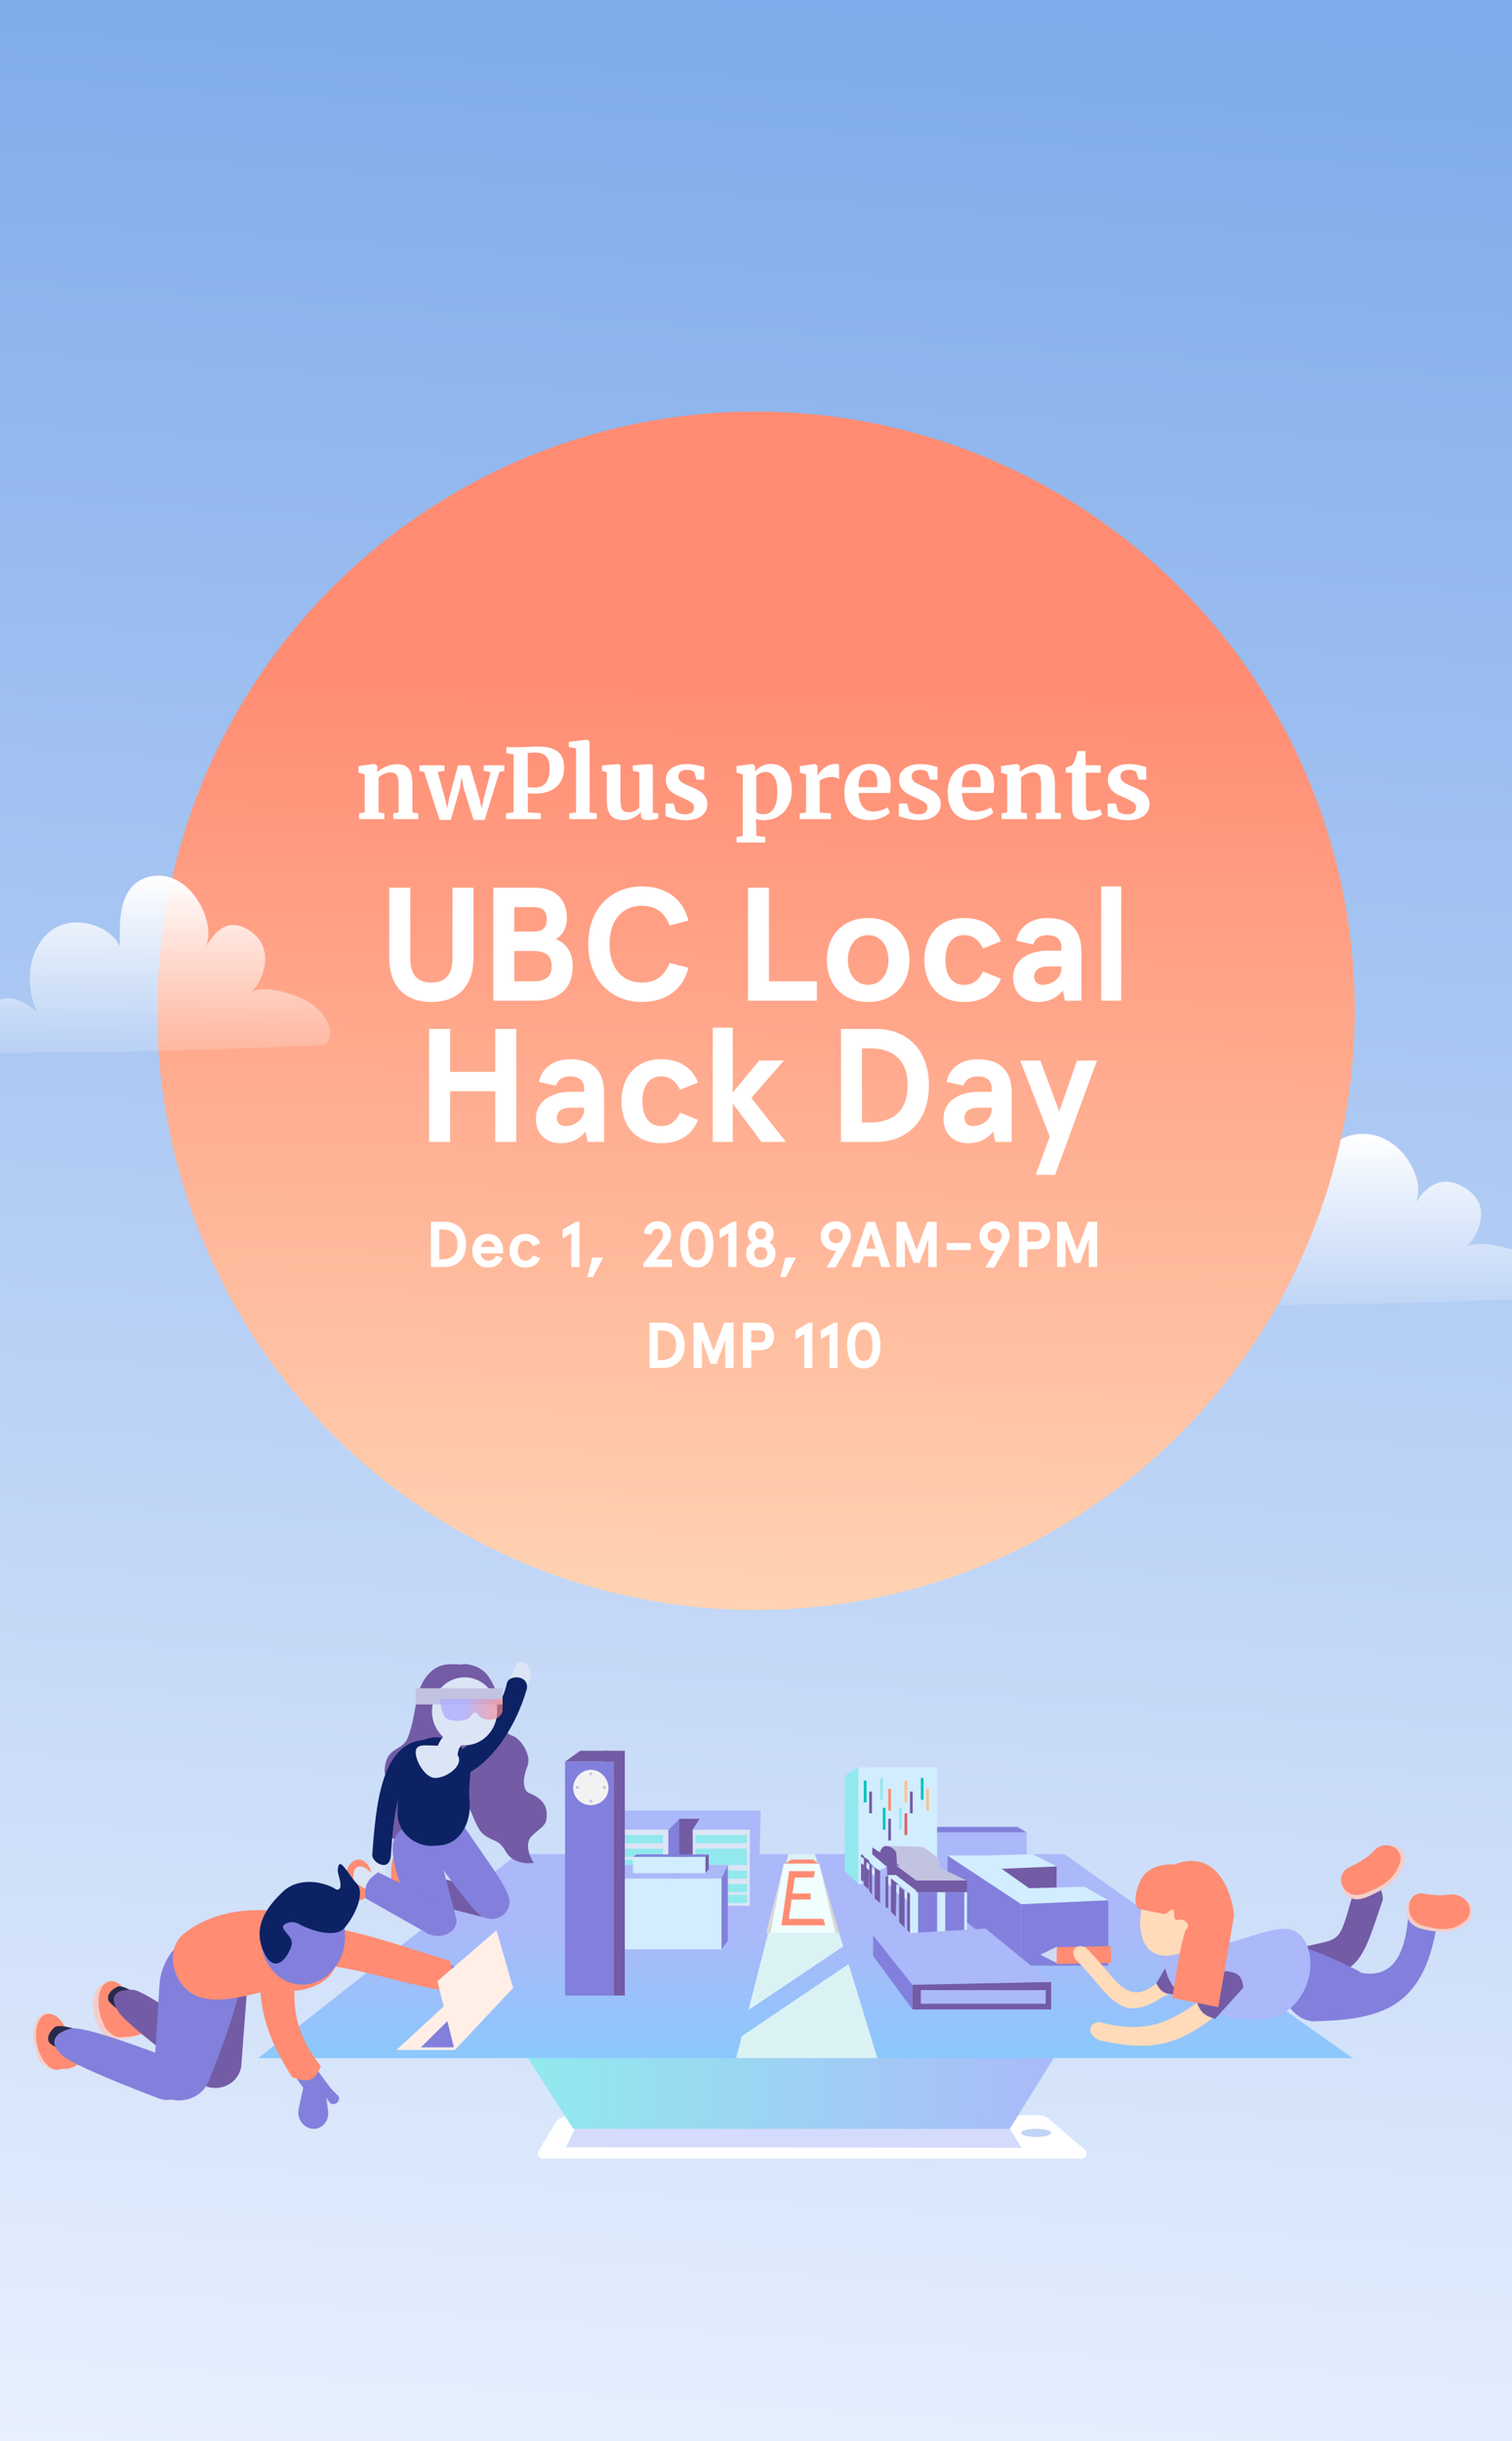 <svg width="375" height="605" viewBox="0 0 375 605" fill="none" xmlns="http://www.w3.org/2000/svg">
<rect width="375" height="605" fill="url(#paint0_linear)" fill-opacity="0.7"/>
<path d="M383.797 321.717C383.013 321.669 351.383 323.455 291.284 323.569C288.102 322.144 288.379 316.161 291.284 313.027C295.988 307.953 301.522 311.46 304.981 313.882C303.274 312.315 300.125 302.208 306.779 295.648C313.282 289.238 325.272 292.989 327.393 298.07C327.67 294.698 325.761 282.599 336.386 281.118C347.011 279.636 354.095 292.514 351.051 298.07C352.711 295.743 356.534 290.093 363.503 294.508C370.697 299.067 366.039 307.139 363.503 309.039C364.563 308.279 368.649 307.443 376.508 310.178C384.366 312.913 387.071 319.01 383.797 321.717Z" fill="url(#paint1_linear)"/>
<circle cx="187.5" cy="250.5" r="148.5" fill="url(#paint2_linear)"/>
<path d="M90.459 191.936L88.923 191.504V189.848L92.907 189.344H92.979L93.579 189.824V190.76L93.555 191.336C94.115 190.808 94.843 190.352 95.739 189.968C96.635 189.584 97.539 189.392 98.451 189.392C99.427 189.392 100.187 189.576 100.731 189.944C101.291 190.296 101.691 190.856 101.931 191.624C102.171 192.392 102.291 193.432 102.291 194.744V201.368L103.755 201.56V203H97.563V201.56L98.859 201.368V194.744C98.859 193.912 98.803 193.264 98.691 192.8C98.579 192.32 98.371 191.976 98.067 191.768C97.779 191.544 97.363 191.432 96.819 191.432C95.907 191.432 94.931 191.824 93.891 192.608V201.344L95.331 201.56V203H89.067V201.56L90.459 201.344V191.936ZM104.035 189.68H110.227V191.048L108.547 191.336L110.323 197.72L110.899 200.336L111.427 197.696L113.587 189.68H116.491L118.867 197.696L119.443 200.336L120.019 197.72L121.699 191.36L119.947 191.048V189.68H125.083V191.048L123.859 191.312L120.211 203.192H117.451L115.027 195.416L114.475 192.56L114.043 195.416L111.811 203.192H109.027L105.187 191.312L104.035 191.048V189.68ZM127.383 186.968L125.583 186.656V185.168H129.207C129.543 185.168 130.063 185.152 130.767 185.12C131.695 185.056 132.535 185.024 133.287 185.024C134.951 185.024 136.263 185.232 137.223 185.648C138.199 186.048 138.887 186.632 139.287 187.4C139.703 188.152 139.911 189.112 139.911 190.28C139.911 192.296 139.279 193.864 138.015 194.984C136.767 196.104 135.031 196.664 132.807 196.664C131.927 196.664 131.295 196.64 130.911 196.592V201.32L134.127 201.56V203H125.487V201.56L127.383 201.32V186.968ZM130.887 195.056C131.255 195.136 131.879 195.176 132.759 195.176C133.831 195.176 134.687 194.808 135.327 194.072C135.983 193.32 136.311 192.08 136.311 190.352C136.311 189.008 136.015 188.032 135.423 187.424C134.847 186.8 133.959 186.488 132.759 186.488C132.311 186.488 131.847 186.52 131.367 186.584C131.143 186.616 130.983 186.632 130.887 186.632V195.056ZM142.867 185.456L141.091 185.144V183.848L145.531 183.32H145.579L146.227 183.776V201.368L147.979 201.56V203H141.187V201.56L142.867 201.344V185.456ZM160.455 203.24C159.927 203.24 159.543 203.128 159.303 202.904C159.063 202.68 158.943 202.344 158.943 201.896V201.248C158.511 201.776 157.903 202.248 157.119 202.664C156.335 203.064 155.551 203.264 154.767 203.264C153.231 203.264 152.135 202.872 151.479 202.088C150.823 201.288 150.495 199.976 150.495 198.152V191.384L149.295 191.048V189.68L153.375 189.368H153.399L153.879 189.704V198.152C153.879 199.32 154.023 200.136 154.311 200.6C154.599 201.064 155.135 201.296 155.919 201.296C156.863 201.296 157.743 200.928 158.559 200.192V191.384L156.951 191.024V189.68L161.295 189.368H161.343L161.919 189.704V201.512H163.263L163.239 202.88C163.175 202.896 162.879 202.96 162.351 203.072C161.823 203.184 161.191 203.24 160.455 203.24ZM167.623 201.032C167.751 201.224 168.039 201.408 168.487 201.584C168.951 201.744 169.415 201.824 169.879 201.824C170.631 201.824 171.191 201.672 171.559 201.368C171.943 201.048 172.135 200.632 172.135 200.12C172.135 199.592 171.903 199.168 171.439 198.848C170.975 198.512 170.191 198.104 169.087 197.624L168.415 197.336C167.311 196.872 166.487 196.312 165.943 195.656C165.399 195 165.127 194.152 165.127 193.112C165.127 192.392 165.343 191.752 165.775 191.192C166.207 190.616 166.815 190.168 167.599 189.848C168.383 189.528 169.287 189.368 170.311 189.368C171.063 189.368 171.703 189.416 172.231 189.512C172.775 189.608 173.343 189.736 173.935 189.896C174.255 190.008 174.495 190.072 174.655 190.088V193.232H172.759L172.207 191.408C172.111 191.248 171.895 191.104 171.559 190.976C171.223 190.848 170.839 190.784 170.407 190.784C169.751 190.784 169.223 190.928 168.823 191.216C168.439 191.488 168.247 191.872 168.247 192.368C168.247 192.816 168.383 193.192 168.655 193.496C168.927 193.784 169.223 194.008 169.543 194.168C169.863 194.328 170.455 194.592 171.319 194.96C172.183 195.328 172.895 195.68 173.455 196.016C174.031 196.352 174.503 196.792 174.871 197.336C175.255 197.864 175.447 198.512 175.447 199.28C175.447 200.464 174.983 201.424 174.055 202.16C173.127 202.896 171.791 203.264 170.047 203.264C169.231 203.264 168.495 203.192 167.839 203.048C167.199 202.904 166.455 202.712 165.607 202.472L165.079 202.304V199.136H167.071L167.623 201.032ZM196.372 195.896C196.372 197.24 196.092 198.472 195.532 199.592C194.988 200.712 194.18 201.608 193.108 202.28C192.052 202.936 190.788 203.264 189.316 203.264C188.996 203.264 188.66 203.232 188.308 203.168C187.972 203.12 187.7 203.056 187.492 202.976L187.564 204.968V207.152L189.796 207.44V208.808H182.668V207.44L184.228 207.152V191.936L182.668 191.504V189.848L186.628 189.344H186.676L187.276 189.824V191.168C187.676 190.672 188.22 190.24 188.908 189.872C189.596 189.504 190.348 189.32 191.164 189.32C192.684 189.32 193.932 189.864 194.908 190.952C195.884 192.024 196.372 193.672 196.372 195.896ZM189.916 191.312C189.436 191.312 188.98 191.416 188.548 191.624C188.116 191.832 187.788 192.064 187.564 192.32V201.224C187.676 201.384 187.9 201.52 188.236 201.632C188.588 201.744 188.972 201.8 189.388 201.8C190.428 201.8 191.252 201.352 191.86 200.456C192.484 199.544 192.796 198.12 192.796 196.184C192.796 194.552 192.532 193.336 192.004 192.536C191.476 191.72 190.78 191.312 189.916 191.312ZM198.334 201.584L199.918 201.392V191.936L198.382 191.504V189.848L202.102 189.344H202.174L202.774 189.824V190.352L202.702 192.296H202.774C202.886 191.976 203.15 191.584 203.566 191.12C203.982 190.64 204.502 190.224 205.126 189.872C205.766 189.504 206.454 189.32 207.19 189.32C207.542 189.32 207.846 189.368 208.102 189.464V193.064C207.622 192.728 207.038 192.56 206.35 192.56C205.182 192.56 204.166 192.872 203.302 193.496V201.368L206.086 201.584V203H198.334V201.584ZM215.679 203.264C213.567 203.264 211.991 202.648 210.951 201.416C209.927 200.168 209.415 198.472 209.415 196.328C209.415 194.888 209.679 193.64 210.207 192.584C210.751 191.528 211.511 190.72 212.487 190.16C213.463 189.6 214.591 189.32 215.871 189.32C217.471 189.32 218.703 189.744 219.567 190.592C220.431 191.424 220.879 192.616 220.911 194.168C220.911 195.224 220.847 196.008 220.719 196.52H212.919C212.983 197.976 213.327 199.112 213.951 199.928C214.575 200.728 215.463 201.128 216.615 201.128C217.239 201.128 217.879 201.024 218.535 200.816C219.207 200.608 219.735 200.36 220.119 200.072L220.719 201.392C220.287 201.856 219.583 202.288 218.607 202.688C217.647 203.072 216.671 203.264 215.679 203.264ZM217.551 195.08C217.583 194.632 217.599 194.288 217.599 194.048C217.599 191.92 216.887 190.856 215.463 190.856C214.679 190.856 214.071 191.168 213.639 191.792C213.207 192.416 212.967 193.512 212.919 195.08H217.551ZM225.49 201.032C225.618 201.224 225.906 201.408 226.354 201.584C226.818 201.744 227.282 201.824 227.746 201.824C228.498 201.824 229.058 201.672 229.426 201.368C229.81 201.048 230.002 200.632 230.002 200.12C230.002 199.592 229.77 199.168 229.306 198.848C228.842 198.512 228.058 198.104 226.954 197.624L226.282 197.336C225.178 196.872 224.354 196.312 223.81 195.656C223.266 195 222.994 194.152 222.994 193.112C222.994 192.392 223.21 191.752 223.642 191.192C224.074 190.616 224.682 190.168 225.466 189.848C226.25 189.528 227.154 189.368 228.178 189.368C228.93 189.368 229.57 189.416 230.098 189.512C230.642 189.608 231.21 189.736 231.802 189.896C232.122 190.008 232.362 190.072 232.522 190.088V193.232H230.626L230.074 191.408C229.978 191.248 229.762 191.104 229.426 190.976C229.09 190.848 228.706 190.784 228.274 190.784C227.618 190.784 227.09 190.928 226.69 191.216C226.306 191.488 226.114 191.872 226.114 192.368C226.114 192.816 226.25 193.192 226.522 193.496C226.794 193.784 227.09 194.008 227.41 194.168C227.73 194.328 228.322 194.592 229.186 194.96C230.05 195.328 230.762 195.68 231.322 196.016C231.898 196.352 232.37 196.792 232.738 197.336C233.122 197.864 233.314 198.512 233.314 199.28C233.314 200.464 232.85 201.424 231.922 202.16C230.994 202.896 229.658 203.264 227.914 203.264C227.098 203.264 226.362 203.192 225.706 203.048C225.066 202.904 224.322 202.712 223.474 202.472L222.946 202.304V199.136H224.938L225.49 201.032ZM241.319 203.264C239.207 203.264 237.631 202.648 236.591 201.416C235.567 200.168 235.055 198.472 235.055 196.328C235.055 194.888 235.319 193.64 235.847 192.584C236.391 191.528 237.151 190.72 238.127 190.16C239.103 189.6 240.231 189.32 241.511 189.32C243.111 189.32 244.343 189.744 245.207 190.592C246.071 191.424 246.519 192.616 246.551 194.168C246.551 195.224 246.487 196.008 246.359 196.52H238.559C238.623 197.976 238.967 199.112 239.591 199.928C240.215 200.728 241.103 201.128 242.255 201.128C242.879 201.128 243.519 201.024 244.175 200.816C244.847 200.608 245.375 200.36 245.759 200.072L246.359 201.392C245.927 201.856 245.223 202.288 244.247 202.688C243.287 203.072 242.311 203.264 241.319 203.264ZM243.191 195.08C243.223 194.632 243.239 194.288 243.239 194.048C243.239 191.92 242.527 190.856 241.103 190.856C240.319 190.856 239.711 191.168 239.279 191.792C238.847 192.416 238.607 193.512 238.559 195.08H243.191ZM249.811 191.936L248.275 191.504V189.848L252.259 189.344H252.331L252.931 189.824V190.76L252.907 191.336C253.467 190.808 254.195 190.352 255.091 189.968C255.987 189.584 256.891 189.392 257.803 189.392C258.779 189.392 259.539 189.576 260.083 189.944C260.643 190.296 261.043 190.856 261.283 191.624C261.523 192.392 261.643 193.432 261.643 194.744V201.368L263.107 201.56V203H256.915V201.56L258.211 201.368V194.744C258.211 193.912 258.155 193.264 258.043 192.8C257.931 192.32 257.723 191.976 257.419 191.768C257.131 191.544 256.715 191.432 256.171 191.432C255.259 191.432 254.283 191.824 253.243 192.608V201.344L254.683 201.56V203H248.419V201.56L249.811 201.344V191.936ZM268.835 203.216C267.827 203.216 267.083 202.984 266.603 202.52C266.123 202.056 265.883 201.32 265.883 200.312V191.504H264.323V190.256C264.451 190.208 264.683 190.128 265.019 190.016C265.355 189.888 265.611 189.784 265.787 189.704C266.059 189.496 266.291 189.136 266.483 188.624C266.627 188.288 266.891 187.456 267.275 186.128H269.195L269.291 189.656H272.963V191.504H269.315V198.248C269.315 199.144 269.339 199.776 269.387 200.144C269.435 200.512 269.539 200.752 269.699 200.864C269.859 200.96 270.139 201.008 270.539 201.008C270.939 201.008 271.355 200.968 271.787 200.888C272.219 200.792 272.579 200.68 272.867 200.552L273.323 201.896C272.875 202.232 272.219 202.536 271.355 202.808C270.491 203.08 269.651 203.216 268.835 203.216ZM277.264 201.032C277.392 201.224 277.68 201.408 278.128 201.584C278.592 201.744 279.056 201.824 279.52 201.824C280.272 201.824 280.832 201.672 281.2 201.368C281.584 201.048 281.776 200.632 281.776 200.12C281.776 199.592 281.544 199.168 281.08 198.848C280.616 198.512 279.832 198.104 278.728 197.624L278.056 197.336C276.952 196.872 276.128 196.312 275.584 195.656C275.04 195 274.768 194.152 274.768 193.112C274.768 192.392 274.984 191.752 275.416 191.192C275.848 190.616 276.456 190.168 277.24 189.848C278.024 189.528 278.928 189.368 279.952 189.368C280.704 189.368 281.344 189.416 281.872 189.512C282.416 189.608 282.984 189.736 283.576 189.896C283.896 190.008 284.136 190.072 284.296 190.088V193.232H282.4L281.848 191.408C281.752 191.248 281.536 191.104 281.2 190.976C280.864 190.848 280.48 190.784 280.048 190.784C279.392 190.784 278.864 190.928 278.464 191.216C278.08 191.488 277.888 191.872 277.888 192.368C277.888 192.816 278.024 193.192 278.296 193.496C278.568 193.784 278.864 194.008 279.184 194.168C279.504 194.328 280.096 194.592 280.96 194.96C281.824 195.328 282.536 195.68 283.096 196.016C283.672 196.352 284.144 196.792 284.512 197.336C284.896 197.864 285.088 198.512 285.088 199.28C285.088 200.464 284.624 201.424 283.696 202.16C282.768 202.896 281.432 203.264 279.688 203.264C278.872 203.264 278.136 203.192 277.48 203.048C276.84 202.904 276.096 202.712 275.248 202.472L274.72 202.304V199.136H276.712L277.264 201.032Z" fill="white"/>
<path d="M117.427 220H112.227V237.44C112.227 241.52 110.507 243.52 106.987 243.52C103.467 243.52 101.747 241.52 101.747 237.44V220H96.547V237.36C96.547 244.84 100.867 248.32 106.987 248.32C113.107 248.32 117.427 244.84 117.427 237.36V220ZM122.35 220V248H132.79C138.51 248 142.03 245 142.03 239.56C142.03 236 140.47 233.8 137.83 232.72C139.59 231.8 140.59 229.84 140.59 227.56C140.59 222.48 137.35 220 132.59 220H122.35ZM132.19 224.8C134.39 224.8 135.59 225.56 135.59 227.84C135.59 230.12 134.39 230.88 132.31 230.88H127.55V224.8H132.19ZM132.31 235.68C135.55 235.68 136.83 237.04 136.83 239.44C136.83 241.84 135.55 243.2 132.31 243.2H127.55V235.68H132.31ZM170.744 228.16C169.424 222.8 165.224 219.68 159.144 219.68C152.144 219.68 145.904 224.64 145.904 234C145.904 243.36 152.144 248.32 159.144 248.32C165.224 248.32 169.424 245.2 170.744 239.84L166.064 238.64C164.984 241.48 163.024 243.52 159.144 243.52C154.824 243.52 151.184 240.48 151.184 234C151.184 227.52 154.824 224.48 159.144 224.48C163.024 224.48 164.984 226.52 166.064 229.36L170.744 228.16ZM185.514 220V248H202.594V243.2H190.714V220H185.514ZM205.079 237.92C205.079 243.76 208.839 248.32 215.319 248.32C221.799 248.32 225.559 243.76 225.559 237.92C225.559 232.08 221.799 227.52 215.319 227.52C208.839 227.52 205.079 232.08 205.079 237.92ZM210.279 237.92C210.279 234.6 212.119 231.76 215.319 231.76C218.519 231.76 220.359 234.6 220.359 237.92C220.359 241.24 218.519 244.08 215.319 244.08C212.119 244.08 210.279 241.24 210.279 237.92ZM243.819 240.76C242.779 242.88 241.339 244.08 239.099 244.08C235.979 244.08 234.459 241.48 234.459 237.92C234.459 234.36 235.979 231.76 239.099 231.76C241.339 231.76 242.779 232.96 243.819 235.08L248.259 233.28C246.739 229.48 243.579 227.52 239.099 227.52C232.539 227.52 229.259 232.24 229.259 237.92C229.259 243.6 232.539 248.32 239.099 248.32C243.579 248.32 246.739 246.36 248.259 242.56L243.819 240.76ZM256.246 234.08C256.886 232.2 258.326 231.76 259.726 231.76C261.566 231.76 263.246 232.48 263.246 234.72V235.6H259.886C254.806 235.6 251.286 238.2 251.286 242.2C251.286 246.2 253.966 248.32 257.406 248.32C260.286 248.32 262.206 247.16 263.606 245.44L264.126 248H268.206V235.96C268.206 229.52 264.526 227.52 259.726 227.52C255.606 227.52 252.686 229.8 252.046 233.12L256.246 234.08ZM256.486 242.12C256.486 240.32 257.806 239.52 259.926 239.52H263.246V239.92C263.246 242.52 260.846 244.08 258.566 244.08C257.166 244.08 256.486 243.08 256.486 242.12ZM273.12 219.68V248H278.08V219.68H273.12ZM106.432 283H111.632V270.44H122.832V283H128.032V255H122.832V265.64H111.632V255H106.432V283ZM137.867 269.08C138.507 267.2 139.947 266.76 141.347 266.76C143.187 266.76 144.867 267.48 144.867 269.72V270.6H141.507C136.427 270.6 132.907 273.2 132.907 277.2C132.907 281.2 135.587 283.32 139.027 283.32C141.907 283.32 143.827 282.16 145.227 280.44L145.747 283H149.827V270.96C149.827 264.52 146.147 262.52 141.347 262.52C137.227 262.52 134.307 264.8 133.667 268.12L137.867 269.08ZM138.107 277.12C138.107 275.32 139.427 274.52 141.547 274.52H144.867V274.92C144.867 277.52 142.467 279.08 140.187 279.08C138.787 279.08 138.107 278.08 138.107 277.12ZM168.682 275.76C167.642 277.88 166.202 279.08 163.962 279.08C160.842 279.08 159.322 276.48 159.322 272.92C159.322 269.36 160.842 266.76 163.962 266.76C166.202 266.76 167.642 267.96 168.682 270.08L173.122 268.28C171.602 264.48 168.442 262.52 163.962 262.52C157.402 262.52 154.122 267.24 154.122 272.92C154.122 278.6 157.402 283.32 163.962 283.32C168.442 283.32 171.602 281.36 173.122 277.56L168.682 275.76ZM176.774 254.68V283H181.734V273.48L188.854 283H194.934L186.334 272.12L194.414 262.84H188.294L181.734 270.76V254.68H176.774ZM217.34 283C223.94 283 230.38 278.8 230.38 269C230.38 259.2 223.94 255 217.34 255H208.58V283H217.34ZM213.78 278.2V259.8H215.7C220.18 259.8 225.1 261.56 225.1 269C225.1 276.44 220.18 278.2 215.7 278.2H213.78ZM238.96 269.08C239.6 267.2 241.04 266.76 242.44 266.76C244.28 266.76 245.96 267.48 245.96 269.72V270.6H242.6C237.52 270.6 234 273.2 234 277.2C234 281.2 236.68 283.32 240.12 283.32C243 283.32 244.92 282.16 246.32 280.44L246.84 283H250.92V270.96C250.92 264.52 247.24 262.52 242.44 262.52C238.32 262.52 235.4 264.8 234.76 268.12L238.96 269.08ZM239.2 277.12C239.2 275.32 240.52 274.52 242.64 274.52H245.96V274.92C245.96 277.52 243.56 279.08 241.28 279.08C239.88 279.08 239.2 278.08 239.2 277.12ZM253.03 262.84L260.35 281.72L256.87 291.16H261.67L272.07 262.84H267.11L262.71 275.48L258.03 262.84H253.03Z" fill="white"/>
<path d="M110.374 314C113.014 314 115.59 312.32 115.59 308.4C115.59 304.48 113.014 302.8 110.374 302.8H106.87V314H110.374ZM108.95 312.08V304.72H109.718C111.51 304.72 113.478 305.424 113.478 308.4C113.478 311.376 111.51 312.08 109.718 312.08H108.95ZM124.765 309.792C124.765 308.032 123.693 305.808 121.005 305.808C118.237 305.808 117.133 308.064 117.133 309.968C117.133 311.872 118.237 314.128 121.005 314.128C122.957 314.128 124.045 313.2 124.669 311.776L123.069 311.184C122.589 312.016 122.029 312.432 121.117 312.432C119.885 312.432 119.261 311.504 119.213 310.608H124.765V309.792ZM121.005 307.504C122.061 307.504 122.557 308.24 122.733 309.04H119.261C119.405 308.272 119.997 307.504 121.005 307.504ZM132.192 311.104C131.776 311.952 131.2 312.432 130.304 312.432C129.056 312.432 128.448 311.392 128.448 309.968C128.448 308.544 129.056 307.504 130.304 307.504C131.2 307.504 131.776 307.984 132.192 308.832L133.968 308.112C133.36 306.592 132.096 305.808 130.304 305.808C127.68 305.808 126.368 307.696 126.368 309.968C126.368 312.24 127.68 314.128 130.304 314.128C132.096 314.128 133.36 313.344 133.968 311.824L132.192 311.104ZM142.829 302.8L139.549 304.72V306.896L141.693 305.616V314H143.709V302.8H142.829ZM145.685 316.496H147.077L149.557 311.664H146.885L145.685 316.496ZM159.547 314H166.667V312.144H162.731L165.467 308.576C166.139 307.696 166.427 306.816 166.427 305.92C166.427 304.032 165.211 302.672 163.083 302.672C161.211 302.672 159.835 303.952 159.723 305.648L161.579 306C161.707 305.056 162.235 304.528 163.035 304.528C163.947 304.528 164.411 305.088 164.411 306C164.411 306.64 164.219 307.184 163.547 308.032L159.547 313.2V314ZM172.815 302.672C170.143 302.672 168.687 304.816 168.687 308.4C168.687 311.984 170.143 314.128 172.815 314.128C175.487 314.128 176.943 311.984 176.943 308.4C176.943 304.816 175.487 302.672 172.815 302.672ZM172.815 304.528C174.287 304.528 174.959 305.904 174.959 308.4C174.959 310.896 174.287 312.272 172.815 312.272C171.343 312.272 170.671 310.896 170.671 308.4C170.671 305.904 171.343 304.528 172.815 304.528ZM181.766 302.8L178.486 304.72V306.896L180.63 305.616V314H182.646V302.8H181.766ZM188.682 302.672C186.778 302.672 185.466 304.064 185.466 305.728C185.466 306.64 185.834 307.44 186.506 307.968C185.594 308.48 185.034 309.392 185.034 310.656C185.034 312.832 186.73 314.128 188.682 314.128C190.634 314.128 192.33 312.832 192.33 310.656C192.33 309.392 191.754 308.48 190.842 307.968C191.514 307.44 191.898 306.64 191.898 305.728C191.898 304.064 190.586 302.672 188.682 302.672ZM188.682 309.04C189.594 309.04 190.314 309.616 190.314 310.656C190.314 311.696 189.594 312.272 188.682 312.272C187.77 312.272 187.05 311.696 187.05 310.656C187.05 309.616 187.77 309.04 188.682 309.04ZM188.682 304.368C189.498 304.368 190.026 304.928 190.026 305.76C190.026 306.608 189.498 307.184 188.682 307.184C187.866 307.184 187.338 306.608 187.338 305.76C187.338 304.928 187.866 304.368 188.682 304.368ZM193.545 316.496H194.937L197.417 311.664H194.745L193.545 316.496ZM207.422 309.968L204.99 314.128H207.23L210.494 308.288C210.814 307.728 211.038 306.992 211.038 306.32C211.038 304.224 209.406 302.672 207.294 302.672C205.15 302.672 203.55 304.24 203.55 306.32C203.55 308.496 205.118 309.968 207.166 309.968H207.422ZM207.294 308.112C206.334 308.112 205.566 307.472 205.566 306.32C205.566 305.232 206.334 304.528 207.294 304.528C208.238 304.528 209.022 305.232 209.022 306.32C209.022 307.472 208.254 308.112 207.294 308.112ZM218.59 314H220.83L217.038 302.8H214.958L211.166 314H213.406L214.222 311.36H217.774L218.59 314ZM215.998 305.552L217.182 309.44H214.814L215.998 305.552ZM222.354 314H224.434V307.088L226.578 312.976H228.082L230.226 307.088V314H232.306V302.8H229.97L227.33 309.792L224.69 302.8H222.354V314ZM234.782 309.792H240.75V308.064H234.782V309.792ZM246.797 309.968L244.365 314.128H246.605L249.869 308.288C250.189 307.728 250.413 306.992 250.413 306.32C250.413 304.224 248.781 302.672 246.669 302.672C244.525 302.672 242.925 304.24 242.925 306.32C242.925 308.496 244.493 309.968 246.541 309.968H246.797ZM246.669 308.112C245.709 308.112 244.941 307.472 244.941 306.32C244.941 305.232 245.709 304.528 246.669 304.528C247.613 304.528 248.397 305.232 248.397 306.32C248.397 307.472 247.629 308.112 246.669 308.112ZM256.937 309.616C259.305 309.616 260.441 308.16 260.441 306.208C260.441 304.256 259.305 302.8 256.937 302.8H252.713V314H254.793V309.616H256.937ZM256.857 307.696H254.793V304.72H256.857C257.769 304.72 258.329 305.184 258.329 306.208C258.329 307.232 257.769 307.696 256.857 307.696ZM262.182 314H264.262V307.088L266.406 312.976H267.91L270.054 307.088V314H272.134V302.8H269.798L267.158 309.792L264.518 302.8H262.182V314ZM164.592 339C167.232 339 169.808 337.32 169.808 333.4C169.808 329.48 167.232 327.8 164.592 327.8H161.088V339H164.592ZM163.168 337.08V329.72H163.936C165.728 329.72 167.696 330.424 167.696 333.4C167.696 336.376 165.728 337.08 163.936 337.08H163.168ZM172.01 339H174.09V332.088L176.234 337.976H177.738L179.882 332.088V339H181.962V327.8H179.626L176.986 334.792L174.346 327.8H172.01V339ZM188.469 334.616C190.837 334.616 191.973 333.16 191.973 331.208C191.973 329.256 190.837 327.8 188.469 327.8H184.245V339H186.325V334.616H188.469ZM188.389 332.696H186.325V329.72H188.389C189.301 329.72 189.861 330.184 189.861 331.208C189.861 332.232 189.301 332.696 188.389 332.696ZM200.61 327.8L197.33 329.72V331.896L199.474 330.616V339H201.49V327.8H200.61ZM206.86 327.8L203.58 329.72V331.896L205.724 330.616V339H207.74V327.8H206.86ZM214.237 327.672C211.565 327.672 210.109 329.816 210.109 333.4C210.109 336.984 211.565 339.128 214.237 339.128C216.909 339.128 218.365 336.984 218.365 333.4C218.365 329.816 216.909 327.672 214.237 327.672ZM214.237 329.528C215.709 329.528 216.381 330.904 216.381 333.4C216.381 335.896 215.709 337.272 214.237 337.272C212.765 337.272 212.093 335.896 212.093 333.4C212.093 330.904 212.765 329.528 214.237 329.528Z" fill="white"/>
<path d="M80.631 258.997C79.923 258.948 51.352 260.79 -2.937 260.908C-5.811 259.438 -5.561 253.267 -2.937 250.034C1.312 244.801 6.311 248.418 9.436 250.916C7.894 249.3 5.049 238.875 11.06 232.109C16.934 225.497 27.765 229.366 29.681 234.606C29.931 231.129 28.206 218.65 37.804 217.122C47.402 215.593 53.801 228.876 51.052 234.606C52.551 232.207 56.005 226.379 62.299 230.933C68.798 235.635 64.591 243.961 62.299 245.92C63.258 245.137 66.948 244.275 74.047 247.096C81.145 249.917 83.589 256.206 80.631 258.997Z" fill="url(#paint3_linear)"/>
<path d="M137.7 526.176C138.307 525.163 139.432 524.536 140.652 524.533L257.765 524.215C258.607 524.213 259.421 524.509 260.049 525.047L269.008 532.717C269.943 533.517 269.352 535 268.098 535H134.775C133.726 535 133.069 533.914 133.591 533.042L137.7 526.176Z" fill="white"/>
<path d="M260.711 528.57C260.711 529.143 259.052 529.607 257.006 529.607C254.96 529.607 253.302 529.143 253.302 528.57C253.302 527.998 254.96 527.585 257.006 527.585C259.052 527.585 260.711 527.998 260.711 528.57Z" fill="#C1D4F5"/>
<path d="M249.417 526.022H143.337L140.386 532.15L253.419 532.304L249.417 526.022Z" fill="url(#paint4_linear)" fill-opacity="0.5"/>
<g filter="url(#filter0_f)">
<path d="M266.772 501.297H125.326L142.161 527.585H250.458L266.772 501.297Z" fill="url(#paint5_linear)"/>
</g>
<path d="M64.031 510.06L128.324 459.505H263.974L335.474 510.06H64.031Z" fill="url(#paint6_linear)"/>
<rect x="213.562" y="452.764" width="2.694" height="9.437" fill="#857895"/>
<rect x="215.582" y="454.112" width="39.066" height="7.415" fill="#ABB8F9"/>
<path d="M213.562 452.764H252.392L254.602 454.112H215.593L213.562 452.764Z" fill="#8280DC"/>
<path d="M118.984 474.914C120.914 475.409 122.853 474.349 123.315 472.546C123.776 470.743 122.586 468.88 120.656 468.385L110.154 465.691C107.389 464.982 103.616 465.006 103.026 467.606C102.518 469.84 105.435 471.439 107.81 472.048L118.984 474.914Z" fill="#735BA5"/>
<path d="M120.749 414.954C119.143 412.961 115.844 412.116 114.489 412.499C111.493 412.408 108.947 412.042 106.364 414.795C102.607 418.798 103.668 423.754 101.208 430.518C100.044 433.722 96.581 432.954 95.656 436.892C94.881 440.194 95.932 440.999 97.587 443.388C99.242 445.777 95.972 446.747 94.791 449.702C93.609 452.656 96.761 455.64 98.438 456.083C101.833 456.98 100.257 464.337 100.72 462.68C101.185 461.024 107.964 460.944 107.813 458.703C107.638 456.09 108.306 454.045 110.252 453.914C112.198 453.783 113.438 451.7 114.939 448.348C116.439 444.997 117.291 452.566 119.96 454.637C122.629 456.708 123.469 455.527 125.543 459.013C127.202 461.802 130.8 461.952 132.391 461.678C131.414 460.244 129.955 456.891 131.941 454.958C134.423 452.541 135.806 452.573 135.58 449.213C135.388 446.339 132.884 445.018 131.231 444.379C129.579 443.74 129.599 440.613 130.789 437.783C131.979 434.952 129.054 430.773 127.058 430.157C125.371 429.637 124.741 428.188 124.672 425.442C124.603 422.696 122.755 417.444 120.749 414.954Z" fill="#735BA5"/>
<path d="M94.94 457.566C95.853 460.369 95.667 463.07 95.401 465.844C95.215 467.787 90.727 467.637 91.729 461.67C92.169 459.044 92.275 458.249 94.94 457.566L94.94 457.566Z" fill="#DBE5F5"/>
<path d="M88.954 470.964C87.094 470.964 85.586 468.7 85.586 465.908C85.586 463.116 87.094 460.853 88.954 460.853C90.814 460.853 92.321 463.116 92.321 465.908C92.321 468.7 90.814 470.964 88.954 470.964Z" fill="#FF8C73"/>
<path d="M97.037 465.234C97.037 468.399 96.924 470.964 99.121 470.964C101.317 470.964 103.098 468.399 103.098 465.234C103.098 462.07 101.317 459.505 99.121 459.505C96.924 459.505 97.037 462.07 97.037 465.234Z" fill="#FF8C73"/>
<path d="M112.888 449.238L103.446 454.053C103.446 454.053 116.621 473.789 119.862 475.142C123.103 476.496 126.427 474.442 126.382 471.099C126.337 467.756 118.158 457.775 112.888 449.238Z" fill="#8280DC"/>
<path d="M90.65 462.938C87.643 461.47 87.364 464.611 87.766 466.465L91.931 468.858C92.882 468.594 93.81 467.35 94.026 465.632L90.65 462.938Z" fill="#DBE5F5"/>
<path d="M107.213 452.71C104.313 453.663 100.218 450.686 97.825 455.706C95.432 460.725 103.228 477.169 105.73 478.971C108.232 480.774 113.431 479.59 113.23 475.721L107.213 452.71Z" fill="#8280DC"/>
<path d="M93.777 464.006C90.986 465.924 90.315 467.343 90.655 470.465L106.466 479.389C110.9 480.204 112.497 476.589 111.786 472.841L93.777 464.006Z" fill="#8280DC"/>
<path d="M125.758 420.546C125.701 417.522 126.806 415.052 128.023 412.544C128.875 410.788 133.714 412.796 130.628 418.009C129.27 420.303 128.889 421.01 125.758 420.546L125.758 420.546Z" fill="#DBE5F5"/>
<path fill-rule="evenodd" clip-rule="evenodd" d="M116.692 439.117C122.959 435.53 128.058 427.303 130.566 418.899C131.686 415.146 126.086 414.774 125.666 417.32C125.089 420.826 120.829 428.692 114.794 433.466C113.345 431.796 111.196 430.701 108.775 430.575C107.423 430.505 106.122 430.745 104.945 431.232C94.498 432.145 93.232 447.543 92.325 459.658C92.181 461.575 96.66 464.197 96.951 459.797C97.289 454.708 97.691 450.034 98.758 445.93C98.683 446.941 98.627 447.966 98.589 449.054C98.417 454.02 102.824 457.84 107.819 457.438L109.103 457.335C114.29 456.918 116.964 451.405 116.455 446.27C116.25 444.199 116.421 442.234 116.637 439.76L116.681 439.251C116.685 439.206 116.689 439.161 116.692 439.117Z" fill="#0C2264"/>
<path d="M115.222 432.542C110.758 432.542 107.139 428.77 107.139 424.116C107.139 419.463 110.758 415.69 115.222 415.69C119.686 415.69 123.305 419.463 123.305 424.116C123.305 428.77 119.686 432.542 115.222 432.542Z" fill="#DBE5F5"/>
<path d="M103.098 420.408H124.651" stroke="#C2C2E1" stroke-width="4"/>
<path d="M124.652 421.082H109.16C109.16 422.103 109.576 424.687 110.544 425.708C111.512 426.73 115.385 426.73 116.354 425.708C117.322 424.687 117.473 423.723 118.843 425.168C119.165 425.849 120.198 426.189 121.747 426.189C123.296 426.189 124.329 425.168 124.652 424.146V421.082Z" fill="url(#paint7_linear)" fill-opacity="0.8"/>
<path d="M116.772 431.565C116.772 431.565 116.262 427.545 113.213 428.492C110.163 429.438 109.025 430.865 107.839 434.725L113.134 436.998C113.872 433.176 113.254 432.551 116.772 431.565Z" fill="#DBE5F5"/>
<path d="M103.098 434.284C103.098 436.502 105.471 440.631 107.924 440.631C110.377 440.631 113.875 438.366 113.875 436.148C113.875 433.93 110.377 432.598 107.924 432.598C105.471 432.598 103.098 432.066 103.098 434.284Z" fill="#DBE5F5"/>
<path fill-rule="evenodd" clip-rule="evenodd" d="M195.504 459.505H202.133L209.132 482.377L185.622 498.152L195.504 459.505ZM183.97 504.618L182.578 510.059H217.603L210.468 486.742L183.97 504.618Z" fill="#DBF2F5"/>
<path d="M185.945 453.505L188.64 448.72L188.303 465.987L185.945 472.986V453.505Z" fill="#ABB8F9"/>
<rect x="168.433" y="450.741" width="5.388" height="12.133" fill="#735BA5"/>
<rect x="171.801" y="453.438" width="14.145" height="18.874" fill="#DBE5F5"/>
<path d="M165.752 453.454L168.46 450.732V469.677L165.752 471.764V453.454Z" fill="#8280DC"/>
<rect x="144.858" y="453.438" width="20.88" height="21.57" fill="#DBE5F5"/>
<path d="M149.285 448.72H170.456L165.835 453.438H144.858L149.285 448.72Z" fill="#ABB8F9"/>
<path d="M169.567 448.72H188.721L187.62 450.742H168.433L169.567 448.72Z" fill="#ABB8F9"/>
<path d="M173.929 450.067L187.966 450.523L186.598 453.438H171.801L173.929 450.067Z" fill="#ABB8F9"/>
<rect x="146.879" y="458.156" width="17.512" height="2.022" fill="#91E9EE"/>
<rect x="146.879" y="454.786" width="17.512" height="2.022" fill="#91E9EE"/>
<rect x="146.879" y="460.853" width="17.512" height="2.022" fill="#91E9EE"/>
<rect x="172.475" y="458.156" width="12.798" height="2.022" fill="#91E9EE"/>
<rect x="172.475" y="454.786" width="12.798" height="2.022" fill="#91E9EE"/>
<rect x="172.475" y="460.179" width="12.798" height="2.022" fill="#91E9EE"/>
<rect x="172.475" y="466.919" width="12.798" height="2.022" fill="#91E9EE"/>
<rect x="172.475" y="463.549" width="12.798" height="2.022" fill="#91E9EE"/>
<rect x="172.475" y="469.615" width="12.798" height="2.022" fill="#91E9EE"/>
<rect x="146.879" y="468.268" width="17.512" height="2.022" fill="#CDDCF4"/>
<rect x="146.879" y="464.223" width="17.512" height="2.022" fill="#CDDCF4"/>
<rect x="146.879" y="470.964" width="17.512" height="2.022" fill="#CDDCF4"/>
<path d="M152.745 462.201H180.557L179.081 465.572H150.247L152.745 462.201Z" fill="#ABB8F9"/>
<path d="M174.94 460.173L175.775 459.567L175.775 463.215L174.94 464.206L174.94 460.173Z" fill="#735BA5"/>
<rect x="156.982" y="460.159" width="17.965" height="4.063" fill="#D1EDFF"/>
<path d="M157.914 459.569H175.774L174.95 460.179H156.982L157.914 459.569Z" fill="#8280DC"/>
<path d="M178.931 465.512L180.511 462.212L180.511 481.001L178.931 483.095L178.931 465.512Z" fill="#8280DC"/>
<rect x="150.247" y="465.571" width="28.682" height="17.526" fill="#D1EDFF"/>
<rect x="247.913" y="462.51" width="14.133" height="11.15" fill="#735BA5"/>
<path d="M241.851 459.925L256.129 459.505L262.057 462.557L247.057 463.203L241.851 459.925Z" fill="#D1EDFF"/>
<path fill-rule="evenodd" clip-rule="evenodd" d="M255.233 467.96L243.718 459.825H234.984L253.027 473.448L260.236 471.638L260.292 471.635L274.855 470.91L268.975 467.594L255.233 467.96Z" fill="#D1EDFF"/>
<path d="M235.006 459.875L253.301 471.93V487.14L235.006 472.609V459.875Z" fill="#8280DC"/>
<rect x="212.888" y="437.935" width="19.533" height="28.985" fill="#D1EDFF"/>
<path d="M218.276 440.631H218.95V446.023H218.276V440.631Z" fill="#91E9EE"/>
<path d="M220.297 443.327H220.97V448.72H220.297V443.327Z" fill="#FF8C73"/>
<path d="M209.52 440.095L212.887 437.935V466.919L209.52 463.718L209.52 440.095Z" fill="#91E9EE"/>
<path d="M214.235 441.305H214.909V446.697H214.235V441.305Z" fill="#06C1C0"/>
<path d="M215.582 444.001H216.256V449.394H215.582V444.001Z" fill="#735BA5"/>
<path d="M222.991 448.045H223.665V453.437H222.991V448.045Z" fill="#91E9EE"/>
<path d="M224.339 449.394H225.012V454.786H224.339V449.394Z" fill="#E16161"/>
<path d="M218.949 448.045H219.623V453.437H218.949V448.045Z" fill="#06C1C0"/>
<path d="M220.297 450.741H220.97V456.134H220.297V450.741Z" fill="#735BA5"/>
<path d="M228.38 440.631H229.053V446.023H228.38V440.631Z" fill="#06C1C0"/>
<path d="M229.727 443.327H230.4V448.72H229.727V443.327Z" fill="#FBC28E"/>
<path d="M224.339 441.305H225.012V446.697H224.339V441.305Z" fill="#FBC28E"/>
<path d="M225.686 444.001H226.359V449.394H225.686V444.001Z" fill="#735BA5"/>
<rect x="216.255" y="458.83" width="11.45" height="2.022" fill="#C2C2E1"/>
<path d="M220.75 457.484L227.893 457.666C228.629 457.685 229.338 457.936 229.91 458.38L231.841 459.878C234.629 462.042 232.376 466.317 228.899 465.459L219.68 463.184C216.359 462.101 217.242 457.394 220.75 457.484Z" fill="#C2C2E1"/>
<path d="M218.336 459.245C218.662 455.96 222.118 458.052 222.28 459.245C222.442 460.438 222.991 475.008 222.991 475.008L219.112 471.24C219.112 471.24 218.011 462.53 218.336 459.245Z" fill="#735BA5"/>
<path d="M216.354 457.819L228.037 465.711L228.113 471.54L216.336 460.632L216.354 457.819Z" fill="#735BA5"/>
<path d="M218.276 461.526L219.93 462.618L220.297 471.637H218.276V461.526Z" fill="#ABB8F9"/>
<path d="M218.276 461.526L219.93 462.618L220.297 471.637H218.276V461.526Z" fill="#ABB8F9"/>
<path d="M219.623 464.897L225.685 470.033V479.727L219.623 472.601V464.897Z" fill="#ABB8F9"/>
<path d="M225.012 468.941L226.359 469.851V479.726L225.012 478.297V468.941Z" fill="#735BA5"/>
<path d="M222.991 467.594L224.338 468.534V477.705L222.991 476.377V467.594Z" fill="#735BA5"/>
<path d="M220.971 465.571L222.318 466.585L222.175 475.008L220.971 473.758V465.571Z" fill="#735BA5"/>
<path d="M219.623 464.897L220.297 465.391V472.986L219.623 472.618V464.897Z" fill="#735BA5"/>
<path d="M220.297 464.897L220.97 465.47V467.594L220.297 466.987V464.897Z" fill="#D1EDFF"/>
<path d="M222.317 466.919L222.991 467.492V469.615L222.317 468.84V466.919Z" fill="#D1EDFF"/>
<path d="M224.339 468.268L225.012 468.887V470.964L224.339 470.344V468.268Z" fill="#D1EDFF"/>
<path d="M213.562 459.505L218.276 463.94V472.312L213.562 466.158V459.505Z" fill="#ABB8F9"/>
<path d="M216.929 462.875L218.276 463.614V471.638L216.929 470.477V462.875Z" fill="#735BA5"/>
<path d="M215.582 461.526L216.256 462.279V469.615L215.582 468.553V461.526Z" fill="#735BA5"/>
<path d="M214.235 460.179L215.582 461.047L215.439 468.268L214.235 467.195V460.179Z" fill="#735BA5"/>
<path d="M213.562 459.505L214.235 459.917V466.246L213.562 465.939V459.505Z" fill="#735BA5"/>
<path d="M213.562 460.179L214.235 460.608V462.201L213.562 461.746V460.179Z" fill="#D1EDFF"/>
<path d="M214.908 461.526L215.582 461.956V463.549L214.908 462.967V461.526Z" fill="#D1EDFF"/>
<path d="M216.255 462.875L216.928 463.34V464.897L216.255 464.433V462.875Z" fill="#D1EDFF"/>
<rect x="226.359" y="468.941" width="13.471" height="1.348" fill="#DBE5F5"/>
<path d="M216.225 459.473L219.959 462.655L218.208 463.548L213.86 459.473L216.225 459.473Z" fill="#D1EDFF"/>
<path d="M222.224 464.677L228.015 469.128L226.685 470.069L219.987 464.711L222.224 464.677Z" fill="#D1EDFF"/>
<rect x="225.686" y="468.941" width="14.145" height="11.459" fill="#D1EDFF"/>
<rect x="227.706" y="468.941" width="4.715" height="10.111" fill="#8280DC"/>
<rect x="234.441" y="468.941" width="4.715" height="10.111" fill="#8280DC"/>
<path d="M222.286 462.342L233.228 462.941L239.861 466.105L227.325 466.095L222.286 462.342Z" fill="#C2C2E1"/>
<rect x="227.267" y="466.046" width="12.563" height="2.895" fill="#735BA5"/>
<path d="M216.551 479.614L226.306 491.901L226.306 497.998L216.551 484.738L216.551 479.614Z" fill="#8280DC"/>
<rect x="226.31" y="491.186" width="34.4" height="6.806" fill="#735BA5"/>
<rect x="228.38" y="493.208" width="30.984" height="2.022" fill="#ABB8F9"/>
<rect x="228.38" y="494.557" width="30.984" height="2.022" fill="#ABB8F9"/>
<path d="M321.547 482.924C319.905 489.653 323.371 487.563 323.265 489.059C337.257 490.926 338.058 485.035 342.971 470.783C343.026 465.949 337.767 464.95 336.349 466.584C331.536 483.018 333.763 479.806 321.547 482.924Z" fill="#735BA5"/>
<path d="M327.355 484.542C322.414 488.764 326.086 499.837 325.144 500.956C341.215 500.633 352.134 498.413 355.924 479.429C357.312 472.477 351.322 468.287 349.232 475.216C347.576 495.536 334.98 488.832 327.355 484.542Z" fill="#8280DC"/>
<path d="M316.84 487.014C317.191 484.355 318.65 481.824 321.242 482.218C324.97 482.784 330.535 485.285 336.096 488.021C342.407 491.125 341.303 497.032 334.289 497.551C332.706 497.669 331.221 498.337 329.915 499.267C329.485 499.573 329.078 499.835 328.686 500.06C322.282 503.73 315.863 494.426 316.84 487.014Z" fill="#8280DC"/>
<path d="M288.892 478.108L293.908 475.227C293.51 479.73 295.134 479.47 298.051 483.143C297.634 486.267 296.503 486.853 293.035 486.025C290.45 483.12 288.414 483.199 288.892 478.108Z" fill="#FFDBBA"/>
<path d="M335.086 463.663C338.399 461.925 340.28 460.696 341.915 458.847C343.496 457.062 346.373 456.889 347.819 458.843C348.465 459.715 348.681 460.845 348.294 461.84C346.681 465.983 344.234 467.885 339.024 470.14C333.183 472.668 330.726 465.95 335.086 463.663Z" fill="#F3CECA"/>
<path d="M334.613 462.787C337.574 461.322 339.312 460.248 340.766 458.678C342.373 456.942 345.229 456.728 346.702 458.67C347.344 459.517 347.583 460.612 347.233 461.587C345.838 465.476 343.555 467.204 338.649 469.165C333.126 471.372 330.506 464.819 334.613 462.787Z" fill="#FF8C73"/>
<path d="M352.699 470.005C355.769 470.431 357.758 470.529 359.691 470.112C362.204 469.57 364.96 470.97 365.177 473.584C365.269 474.686 364.878 475.789 364.028 476.469C360.784 479.063 357.923 479.236 352.728 478.068C346.855 476.747 348.123 469.37 352.699 470.005Z" fill="#F3CECA"/>
<path d="M352.976 469.272C355.609 469.715 357.378 469.86 359.037 469.572C361.534 469.139 364.288 470.484 364.534 473.103C364.634 474.173 364.288 475.249 363.494 475.928C360.562 478.435 357.931 478.554 353.141 477.305C347.71 475.888 348.751 468.56 352.976 469.272Z" fill="#FF8C73"/>
<rect x="149.573" y="433.891" width="5.388" height="60.656" fill="#735BA5"/>
<path d="M143.893 433.891H151.143L152.268 436.587H140.144L143.893 433.891Z" fill="#735BA5"/>
<rect x="140.144" y="436.586" width="12.124" height="57.97" fill="#8280DC"/>
<path d="M150.92 443.141C150.92 445.477 148.96 447.371 146.542 447.371C144.124 447.371 142.164 445.477 142.164 443.141C142.164 440.805 144.124 438.608 146.542 438.608C148.96 438.608 150.92 440.805 150.92 443.141Z" fill="#F2F2F2"/>
<rect x="146.205" y="446.023" width="0.674" height="0.674" fill="#C2C2E1"/>
<path d="M146.205 439.282H146.75V439.956H146.205V439.282Z" fill="#C2C2E1"/>
<path d="M142.838 442.652V443.293H143.511V442.652H142.838Z" fill="#C2C2E1"/>
<path d="M149.573 443.302V442.652H150.247V443.302H149.573Z" fill="#C2C2E1"/>
<path d="M194.395 462.026H203.213L208.172 479.052H207.178H189.986L194.395 462.026Z" fill="#D8D8D8"/>
<path d="M194.393 461.843H203.168L207.195 479.052H191.087L194.393 461.843Z" fill="#F0FFFD"/>
<path d="M195.729 463.713L197.32 463.901L195.421 477.069L193.819 477.122L195.729 463.713Z" fill="#FF8C73"/>
<path d="M202.11 463.723L201.823 465.283L195.633 465.336L195.729 463.73L202.11 463.723Z" fill="#FF8C73"/>
<rect width="1.507" height="5.439" transform="matrix(0.008 1 -1 0.008 201.035 469.245)" fill="#FF8C73"/>
<path d="M204.184 475.553L204.663 477.151L193.816 477.144L194.152 475.533L204.184 475.553Z" fill="#FF8C73"/>
<path d="M196.326 460.853H201.606L202.993 461.844H194.66L196.326 460.853Z" fill="#FF8C73"/>
<path d="M23.382 499.494C24.245 503.306 26.71 505.997 28.886 505.503C31.063 505.009 32.128 501.519 31.264 497.706C30.401 493.894 27.937 491.204 25.76 491.698C23.583 492.191 22.518 495.682 23.382 499.494Z" fill="#F3CECA"/>
<path d="M30.271 505.34C32.874 505.41 35.021 504.11 35.066 502.435C35.111 500.76 33.038 499.346 30.435 499.276C27.832 499.205 25.685 500.506 25.64 502.181C25.595 503.855 27.669 505.27 30.271 505.34Z" fill="#F3CECA"/>
<path d="M114.556 492.668C114.547 491.551 115.349 490.567 116.51 490.27L120.516 489.243C122.538 488.725 124.551 490.077 124.648 492.018C124.735 493.778 123.192 495.241 121.291 495.198L117.14 495.104C115.709 495.072 114.566 493.994 114.556 492.668Z" fill="#857895"/>
<path d="M115.429 493.84C115.596 493.522 116.009 493.391 116.41 493.528L119.521 494.587C120.2 494.818 120.584 495.511 120.34 496.066C120.104 496.605 119.379 496.783 118.763 496.453L115.855 494.896C115.43 494.669 115.241 494.198 115.429 493.84Z" fill="#857895"/>
<path d="M24.728 498.82C25.592 502.633 28.056 505.323 30.233 504.829C32.41 504.335 33.474 500.845 32.611 497.033C31.748 493.22 29.283 490.53 27.107 491.024C24.93 491.518 23.865 495.008 24.728 498.82Z" fill="#FF8C73"/>
<path d="M31.581 495.976C27.923 496.652 25.313 499.128 25.751 501.508C26.19 503.887 29.511 505.269 33.169 504.594C36.827 503.919 39.437 501.442 38.999 499.062C38.56 496.683 35.239 495.301 31.581 495.976Z" fill="#FF8C73"/>
<path d="M29.198 492.343C30.12 491.932 32.505 493.214 34.239 494.286C35.333 494.963 35.415 496.571 34.467 497.743C33.352 499.121 31.534 499.577 30.285 498.726C28.746 497.677 26.953 496.308 26.819 495.541C26.581 494.18 27.679 493.021 29.198 492.343Z" fill="#282A4B"/>
<path d="M32.934 493.138C36.051 493.295 50.378 503.77 57.118 508.822C59.062 510.279 59.428 512.999 57.953 514.833C56.093 517.145 52.694 517.551 50.231 515.73C43.524 510.771 31.328 501.546 29.421 498.645C26.768 494.609 28.824 492.932 32.934 493.138Z" fill="#735BA5"/>
<path d="M50.221 488.97C50.401 486.404 52.61 484.421 55.258 484.448C58.864 484.485 61.69 487.47 61.427 490.962L59.868 511.65C59.44 517.334 52.051 519.547 48.394 515.088L50.221 488.97Z" fill="#735BA5"/>
<path d="M77.2 515.335C78.853 514.913 80.524 516.158 80.74 517.974L81.371 523.275C81.615 525.325 80.343 527.177 78.449 527.531C75.797 528.025 73.465 525.411 74.074 522.626L75.198 517.481C75.431 516.415 76.2 515.591 77.2 515.335Z" fill="#8280DC"/>
<path d="M8.563 506.909C9.427 510.722 11.891 513.412 14.068 512.918C16.245 512.424 17.309 508.934 16.446 505.121C15.583 501.309 13.118 498.619 10.941 499.113C8.765 499.606 7.7 503.097 8.563 506.909Z" fill="#F3CECA"/>
<path d="M14.107 512.755C16.709 512.825 18.856 511.525 18.901 509.85C18.946 508.175 16.873 506.761 14.27 506.691C11.667 506.62 9.52 507.921 9.475 509.596C9.43 511.27 11.504 512.685 14.107 512.755Z" fill="#F3CECA"/>
<path d="M9.236 506.909C10.1 510.722 12.564 513.412 14.741 512.918C16.918 512.424 17.982 508.934 17.119 505.121C16.256 501.309 13.791 498.619 11.614 499.113C9.438 499.606 8.373 503.097 9.236 506.909Z" fill="#FF8C73"/>
<path d="M15.454 512.755C18.057 512.825 20.204 511.525 20.249 509.85C20.294 508.175 18.221 506.761 15.617 506.691C13.014 506.62 10.868 507.921 10.823 509.596C10.777 511.27 12.851 512.685 15.454 512.755Z" fill="#FF8C73"/>
<rect width="13.478" height="5.39" transform="matrix(0.591 0.806 -0.806 0.592 74.342 507.075)" fill="#8280DC"/>
<path d="M79.73 516.394C80.115 516.124 80.604 516.13 80.881 516.407L83.828 519.355C84.29 519.818 84.16 520.63 83.545 521.118C82.929 521.607 82.09 521.563 81.724 521.023L79.394 517.586C79.15 517.226 79.3 516.694 79.73 516.394Z" fill="#8280DC"/>
<path d="M108.54 485.793L121.198 490.407L118.855 494.737L106.465 491.493L108.54 485.793Z" fill="#8280DC"/>
<path d="M64.796 481.542L74.121 479.904C72.48 495.109 71.513 501.596 79.576 512.117C78.157 515.23 77.095 516.532 72.436 514.759C65.13 503.194 63.592 495.878 64.796 481.542Z" fill="#FF8C73"/>
<path d="M80.009 477.187L77.912 486.529C92.599 488.672 96.198 490.652 108.644 493.074C111.723 491.746 113.037 490.718 111.588 485.965C98.168 481.888 93.582 479.876 80.009 477.187Z" fill="#FF8C73"/>
<path d="M13.582 502.388C14.354 501.747 16.968 502.328 18.922 502.891C20.178 503.253 20.705 504.788 20.106 506.175C19.402 507.802 17.761 508.726 16.309 508.235C14.552 507.64 12.481 506.81 12.148 506.111C11.554 504.864 12.3 503.451 13.582 502.388Z" fill="#282A4B"/>
<path d="M39.548 491.938C39.877 486.687 42.933 481.995 47.597 479.581C54.003 476.267 61.556 477.966 60.889 485.16C60.058 494.111 55.577 506.271 51.745 515.828C49.521 521.374 41.279 522.247 37.964 517.28L39.548 491.938Z" fill="#8280DC"/>
<path d="M44.285 490.548C42.152 486.732 42.285 481.832 45.67 479.172C53.83 472.759 65.216 472.103 76.526 475.097C83.14 476.848 84.313 481.244 83.739 485.348C82.944 491.041 76.935 493.559 71.259 493.424C68.052 493.347 65.737 493.482 63.893 493.936C56.364 495.793 48.136 497.435 44.285 490.548Z" fill="#FF8C73"/>
<path d="M74.409 491.836C80.164 492.197 85.159 487.218 85.565 480.716C85.972 474.214 81.636 468.651 75.882 468.29C70.127 467.93 65.132 472.909 64.726 479.411C64.319 485.913 68.655 491.476 74.409 491.836Z" fill="#8280DC"/>
<path d="M17.525 502.74C20.563 501.932 36.739 507.971 44.484 510.979C46.762 511.864 47.801 514.512 46.804 516.82C45.548 519.725 42.309 521.17 39.433 520.075C31.761 517.154 17.929 511.695 15.418 509.377C11.907 506.137 13.502 503.809 17.525 502.74Z" fill="#8280DC"/>
<path d="M85.493 477.75C83.233 480.44 77.259 478.414 74.555 477.065C73.945 476.592 72.328 475.882 70.735 476.826C68.744 478.005 72.829 479.565 72.331 481.955C71.833 484.345 68.337 490.087 65.421 483.757C62.505 477.428 66.302 472.45 70.192 468.782C74.082 465.114 80.285 466.247 83.468 468.309C85.552 468.44 83.7 464.598 83.77 463.485C84.023 459.433 86.316 464.576 88.446 466.758C90.575 468.941 88.317 474.388 85.493 477.75Z" fill="#0C2264"/>
<path d="M115.124 492.597L127.346 492.533L112.781 508.037H98.383L115.124 492.597Z" fill="#FFEFE7"/>
<path d="M115.124 492.597L127.346 492.533L112.781 508.037H98.383L115.124 492.597Z" fill="#FFEFE7"/>
<path d="M118.095 493.882L125.326 493.882L112.339 507.363H104.445L118.095 493.882Z" fill="#8280DC"/>
<path d="M118.095 493.882L125.326 493.882L112.339 507.363H104.445L118.095 493.882Z" fill="#8280DC"/>
<path d="M108.486 490.998L123.151 478.378L127.244 492.62L112.747 508.037L108.486 490.998Z" fill="#FFEFE7"/>
<path d="M253.302 471.908L274.856 470.964V487.141H253.302V471.908Z" fill="#8280DC"/>
<rect width="4.19" height="13.541" transform="matrix(0.017 1 -1 0.017 275.524 482.311)" fill="#FF8C73"/>
<path d="M258.036 484.434L262.098 482.464L262.057 486.487L258.036 484.434Z" fill="#CDDCF4"/>
<path d="M288.147 490.446C291.609 494.374 294.829 492.044 288.357 494.891C277.34 502.272 275.155 493.831 266.696 485.533C265.09 482.693 267.663 481.728 269.304 482.667C277.41 490.639 279.376 498.348 288.147 490.446Z" fill="#FFDBBA"/>
<path d="M292.43 481.892L297.08 484.615L291.443 494.256C288.962 494.238 287.895 493.717 286.792 491.533L292.43 481.892Z" fill="#735BA5"/>
<path d="M324.72 489.544C323.517 495.449 318.931 500.311 312.868 500.422C300.947 500.641 289.384 496.42 288.586 485.316C288.538 484.644 288.705 483.971 289.014 483.372C290.348 480.785 293.951 480.466 296.722 481.416C303.476 483.732 311.043 478.477 318.137 478.031C323.708 477.68 325.827 484.108 324.72 489.544Z" fill="#ABB8F9"/>
<path d="M300.358 476.007C299.253 481.431 292.502 485.499 287.764 484.533C283.025 483.566 282.093 477.93 283.198 472.506C284.303 467.081 289.04 463.467 293.779 464.434C298.517 465.401 301.463 470.582 300.358 476.007Z" fill="#FFDBBA"/>
<path d="M300.712 493.315C307.275 494.563 305.582 495.209 302.236 499.029C291.827 507.278 285.341 508.402 272.902 505.695C269.139 504.183 270.095 501.343 272.552 501.088C283.991 504.137 290.471 501.771 300.712 493.315Z" fill="#FFDBBA"/>
<path d="M303.88 488.497C307.386 488.79 308.002 489.953 308.383 492.559L301.378 500.336C298.804 499.577 297.759 498.748 296.875 496.274L303.88 488.497Z" fill="#735BA5"/>
<path d="M282.807 466.133C284.438 462.396 289.109 461.873 291.24 462.079C301.627 458.038 305.461 468.738 306.08 474.594L302.15 497.442L290.788 495.124C291.546 489.824 293.3 478.999 294.257 478.094C295.454 476.963 293.609 475.349 292.315 475.773C291.021 476.196 291.29 474.876 291.184 473.617C291.078 472.358 289.319 474.474 288.739 474.356L282.942 473.173C281.667 472.913 280.768 470.805 282.807 466.133Z" fill="#FF8C73"/>
<path d="M216.564 479.617L244.423 477.962L260.698 491.191L226.309 491.894L216.564 479.617Z" fill="#ABB8F9"/>
<defs>
<filter id="filter0_f" x="113.326" y="489.297" width="165.447" height="50.289" filterUnits="userSpaceOnUse" color-interpolation-filters="sRGB">
<feFlood flood-opacity="0" result="BackgroundImageFix"/>
<feBlend mode="normal" in="SourceGraphic" in2="BackgroundImageFix" result="shape"/>
<feGaussianBlur stdDeviation="6" result="effect1_foregroundBlur"/>
</filter>
<linearGradient id="paint0_linear" x1="281" y1="653" x2="322.252" y2="9.43" gradientUnits="userSpaceOnUse">
<stop stop-color="#E6EFFF"/>
<stop offset="1" stop-color="#4887E3"/>
</linearGradient>
<linearGradient id="paint1_linear" x1="337.08" y1="281" x2="336.866" y2="331.107" gradientUnits="userSpaceOnUse">
<stop stop-color="white"/>
<stop offset="1" stop-color="white" stop-opacity="0"/>
</linearGradient>
<linearGradient id="paint2_linear" x1="197.475" y1="423.261" x2="201.874" y2="166.667" gradientUnits="userSpaceOnUse">
<stop stop-color="#FFDBBA"/>
<stop offset="1" stop-color="#FF8C73"/>
</linearGradient>
<linearGradient id="paint3_linear" x1="38.431" y1="217" x2="38.179" y2="268.683" gradientUnits="userSpaceOnUse">
<stop stop-color="white"/>
<stop offset="1" stop-color="white" stop-opacity="0"/>
</linearGradient>
<linearGradient id="paint4_linear" x1="133.938" y1="1241.57" x2="135.663" y2="1226.06" gradientUnits="userSpaceOnUse">
<stop stop-color="#91E9EE"/>
<stop offset="1" stop-color="#ABB8F9"/>
</linearGradient>
<linearGradient id="paint5_linear" x1="132.061" y1="519.834" x2="266.772" y2="521.18" gradientUnits="userSpaceOnUse">
<stop stop-color="#91E9EE"/>
<stop offset="1" stop-color="#ABB8F9"/>
</linearGradient>
<linearGradient id="paint6_linear" x1="142.13" y1="474.268" x2="142.13" y2="520.18" gradientUnits="userSpaceOnUse">
<stop offset="0.077" stop-color="#ABB8F9"/>
<stop offset="0.95" stop-color="#83CCFD"/>
</linearGradient>
<linearGradient id="paint7_linear" x1="114.97" y1="407.288" x2="124.652" y2="407.288" gradientUnits="userSpaceOnUse">
<stop stop-color="#AEAEFF"/>
<stop offset="0.975" stop-color="#FF8A8B" stop-opacity="0.82"/>
</linearGradient>
</defs>
</svg>

